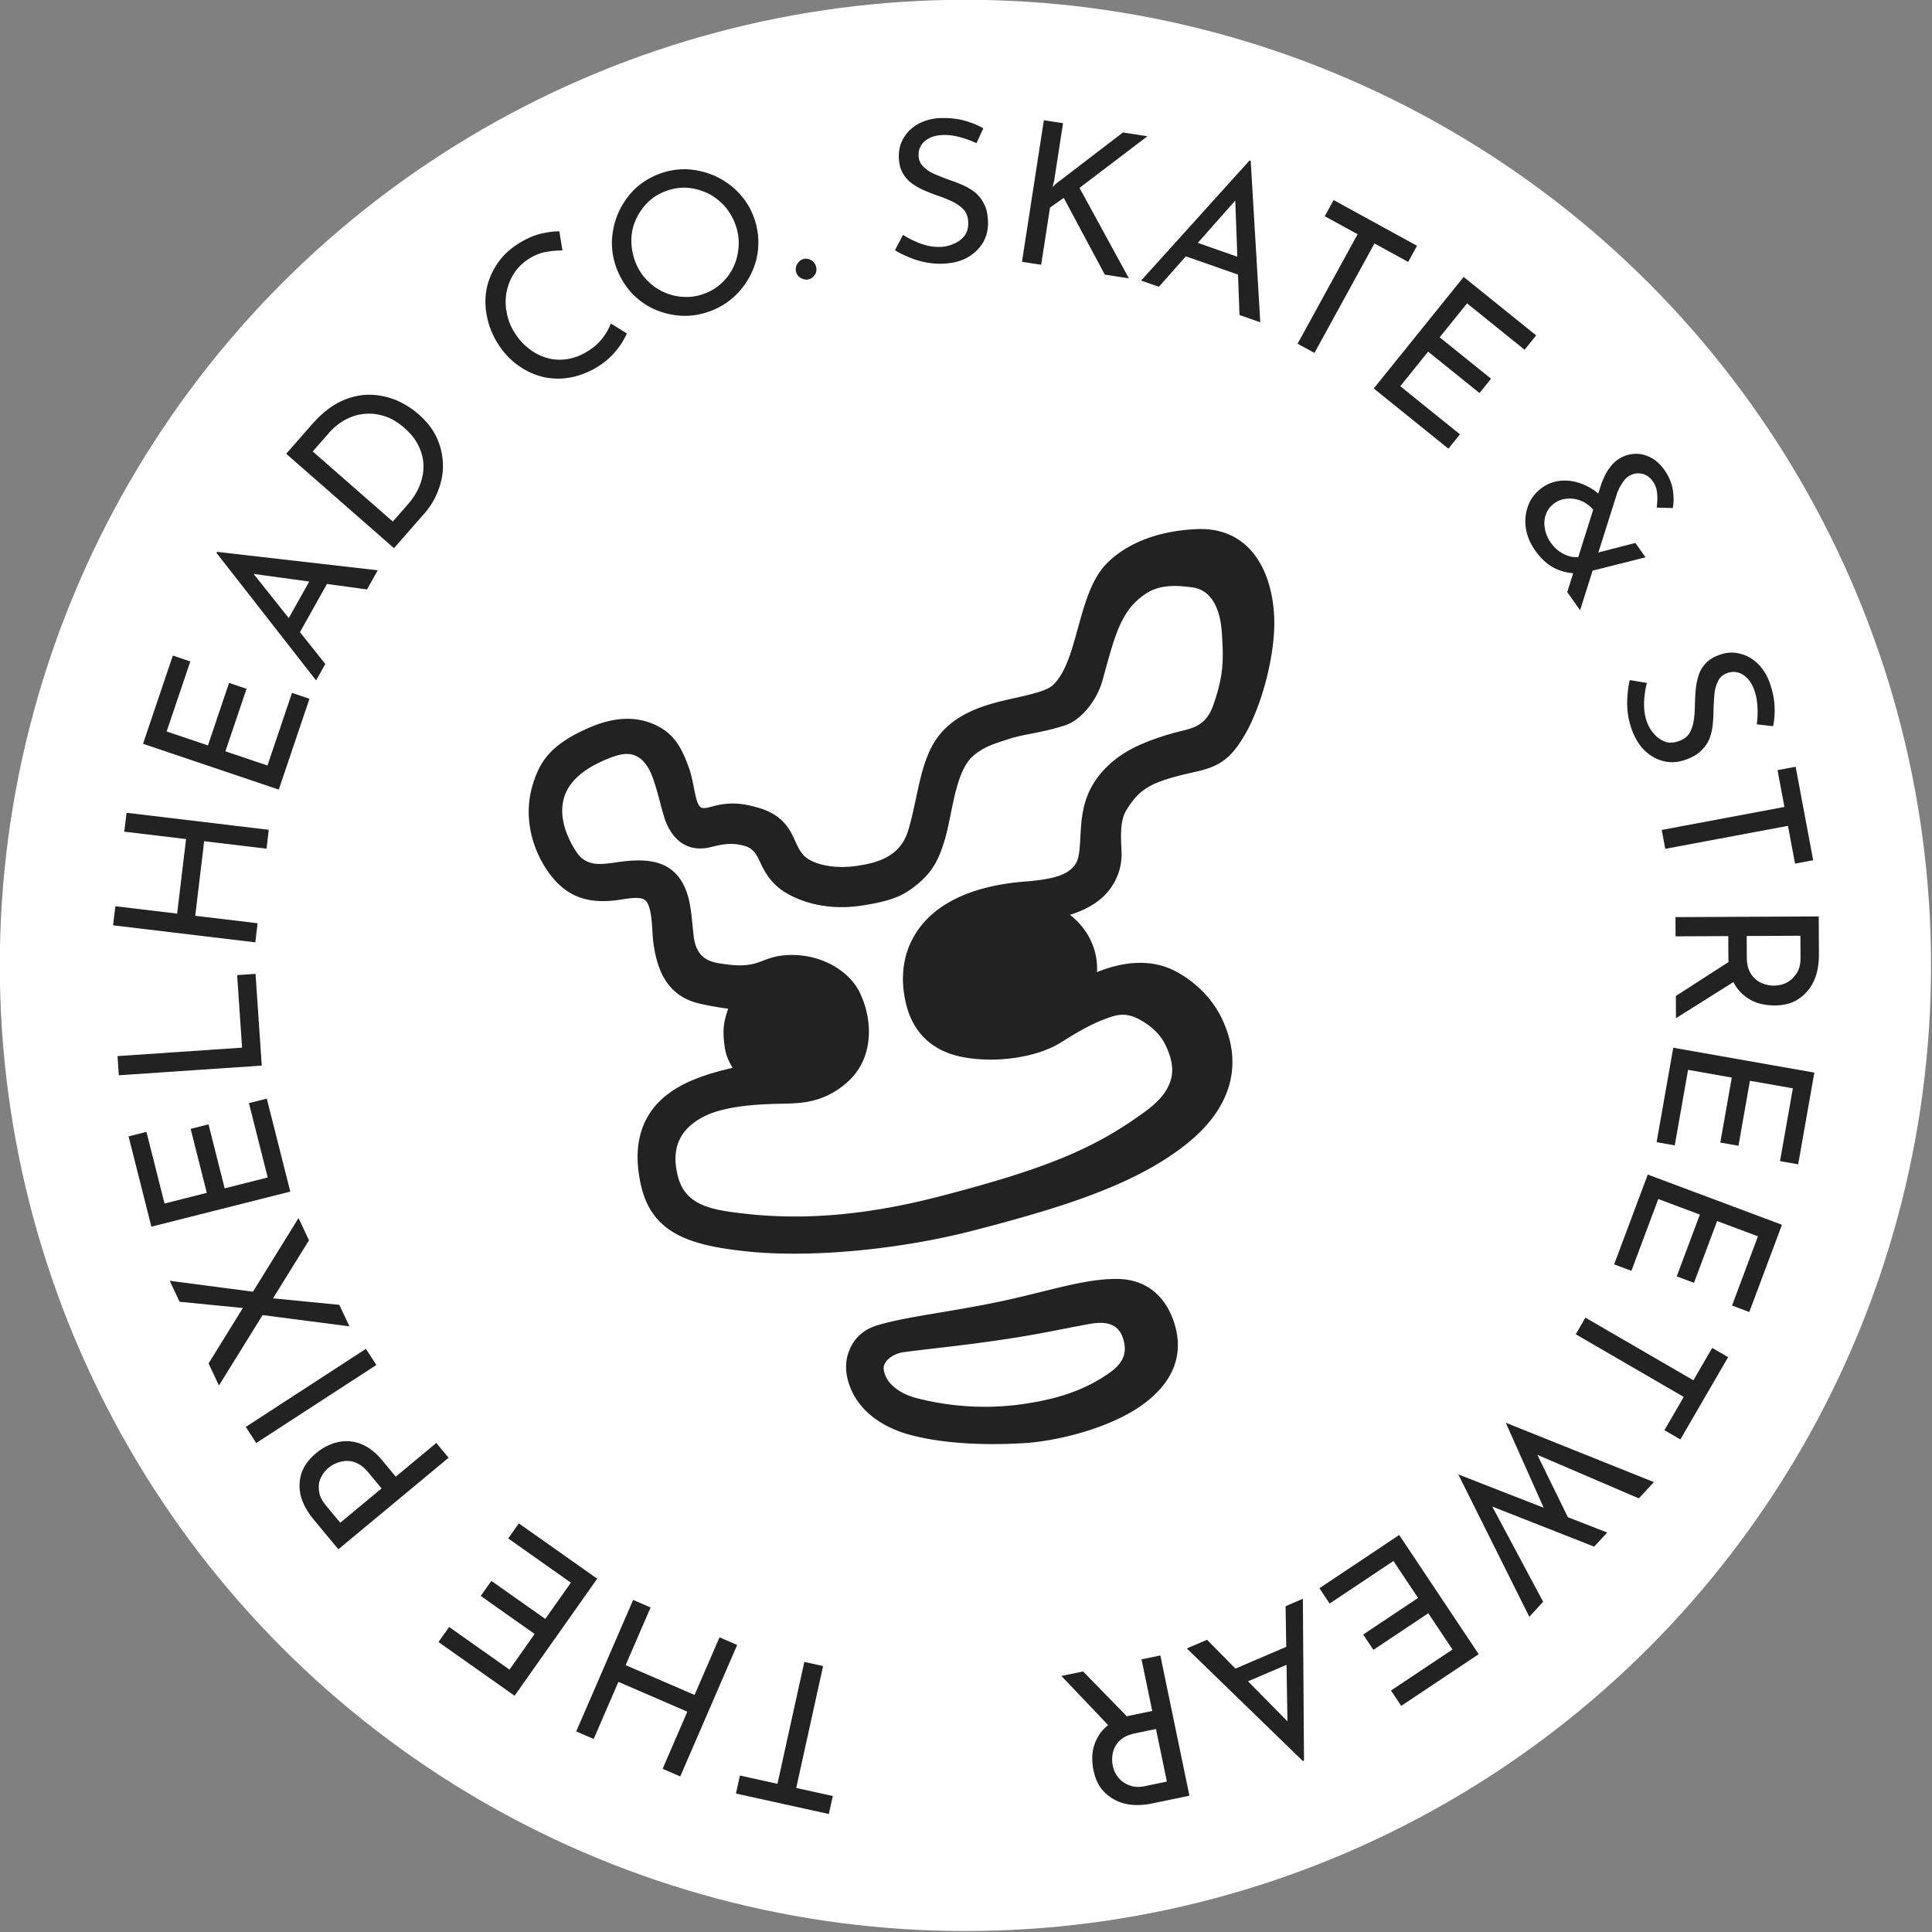 <svg xmlns="http://www.w3.org/2000/svg" fill-rule="evenodd" stroke-linejoin="round" stroke-miterlimit="2" clip-rule="evenodd" viewBox="0 0 1560 1560">
    <rect x="0" y="0" width="1560" height="1560" fill="#808080" stroke="none"/>
    <circle cx="1209.54" cy="1218.93" r="793.989" fill="#fff" transform="matrix(.982 0 0 .982 -408.233 -417.457)"/>
    <path fill="#222" fill-rule="nonzero" d="M669.245 1464.72l-75-16.53 3.203-14.532 30.312 6.68 21.696-98.437 15.156 3.34-21.696 98.438 29.532 6.509-3.203 14.531zM465.283 1398.033l45.946-106.165 14.096 6.1-20.145 46.548 55.652 24.085 20.145-46.548 14.244 6.164-45.946 106.165-14.243-6.164 19.954-46.107-55.652-24.085-19.954 46.107-14.097-6.1zM415.505 1369.235l-61.44-43.36 8.58-12.157 48.76 34.411 20.296-28.76-43.53-30.72 8.579-12.158 43.531 30.721 20.665-29.282-50.59-35.703 8.58-12.157 63.27 44.652-66.7 94.513zM253.498 1227.224c-5.418-6.524-8.91-12.983-10.6-19.275-1.566-6.395-1.33-12.622.585-18.58 2.018-5.835 6.043-11.257 11.828-16.061 3.57-2.965 7.425-5.335 11.791-7.089 4.244-1.652 8.65-2.607 13.3-2.518 4.875.111 9.544 1.225 14.313 3.712 4.77 2.487 9.413 6.326 13.91 11.742l10.938 13.17 32.742-27.19 9.916 11.94-88.994 73.905-19.729-23.756zm43.783-38.44c-2.965-3.57-5.931-5.889-8.981-7.308-3.05-1.419-5.958-1.915-8.806-1.838-2.97.18-5.533.85-8.013 1.871-2.48 1.02-4.409 2.205-6.009 3.534a24.218 24.218 0 00-4.946 5.564c-1.336 2.148-2.466 4.543-2.942 7.226-.374 2.806-.173 5.552.456 8.564.856 3.033 2.612 6.15 5.27 9.35l11.449 13.787 33.357-27.702-10.835-13.047zM206.908 1165.18l-8.457-13.013 96.996-63.037 8.457 13.014zM176.784 1118.73l-8.372-17.81 72.638-117.41 8.44 17.957-72.706 117.264zm105.374-47.757l-73.991-9.6 10.413-13.203 55.41 5.426 8.168 17.377zm-82.462-14.458L145 1051.107l-7.962-16.942 70.848 9.308-8.19 13.042zM122.228 990.48l-18.414-72.911 14.427-3.644 14.614 57.863 34.128-8.62-13.047-51.657 14.427-3.644 13.047 51.658 34.75-8.776-15.163-60.035 14.427-3.644 18.963 75.082-112.159 28.327zM95.94 868.244l-1.05-15.485 100.569-6.823-3.975-58.585 14.846-1.007 5.025 74.07-115.415 7.83zM102.172 656.276l114.86 13.745-1.824 15.251-50.361-6.026-7.205 60.21 50.36 6.027-1.843 15.41-114.861-13.745 1.844-15.41 49.884 5.97 7.205-60.211-49.884-5.97 1.825-15.25zM115.502 600.556l24.068-71.245 14.098 4.763-19.102 56.54 33.349 11.267 17.053-50.478 14.097 4.763-17.053 50.477 33.955 11.471 19.818-58.663 14.097 4.763-24.785 73.366-109.595-37.024zM255.242 549.397l-80.43-102.969.469-.837 129.747 14.873-8.675 15.497L194 461.938l-.89-13.15 69.556 87.346-7.425 13.263zm-23.794-47.243l21.024-37.555 14.228 2.097-25.713 45.933-9.54-10.475zM318.143 442.605l-87.036-76.201 20.763-23.715c7.483-8.547 15.237-14.731 23.26-18.552 7.918-3.7 15.625-5.46 23.226-5.397 7.601.063 14.735 1.63 21.493 4.356 6.772 2.953 12.807 6.747 17.983 11.28 6.62 5.796 11.571 12.044 14.745 18.863 3.174 6.82 4.782 13.97 5.036 21.21.254 7.24-.983 14.238-3.694 21.221-2.38 6.848-6.265 13.228-11.324 19.007l-24.452 27.928zm-.972-21.479l12.226-13.964c4.216-4.815 7.393-9.902 9.532-15.26 2.033-5.237 3.149-10.64 3.015-16.073-.134-5.434-1.502-10.672-4-15.836-2.496-5.163-6.213-9.906-11.269-14.332-5.417-4.743-10.85-8.01-16.403-9.683-5.674-1.778-11.152-2.321-16.556-1.736-5.404.585-10.507 2.285-15.324 4.872a49.65 49.65 0 00-12.691 10.367l-13.175 15.048 64.645 56.597zM506.176 269.262c-.927 2.113-2.306 4.706-4.273 7.866-1.967 3.159-4.51 6.307-7.545 9.58-3.169 3.36-6.952 6.352-11.399 9.199-7.632 4.697-15.232 7.663-22.935 8.986-7.703 1.322-15.287 1.049-22.311-.723-7.025-1.772-13.623-4.957-19.71-9.419-6-4.327-11.269-9.884-15.496-16.486-4.66-7.276-7.76-14.79-9.218-22.407-1.678-7.665-1.76-15.211-.382-22.554 1.465-7.207 4.342-13.99 8.632-20.345 4.154-6.27 9.846-11.625 16.852-16.111 5.794-3.71 11.702-6.353 17.367-7.89 5.751-1.403 11.136-2.191 15.885-2.192l2.51 15.492c-3.816-.026-8.172.293-12.98 1.091-4.943.885-9.638 2.752-14.354 5.771-4.716 3.02-8.693 6.897-11.662 11.458-2.97 4.56-5.017 9.672-6.094 15.11-1.077 5.44-1.049 11.122.133 16.825.961 5.654 3.124 11.109 6.489 16.364 3.364 5.255 7.365 9.723 11.964 13.048 4.55 3.546 9.478 5.9 14.734 7.285 5.256 1.384 10.533 1.615 16.188.654 5.654-.96 11.11-3.124 16.634-6.66 4.985-3.193 8.78-6.763 11.738-10.747 2.959-3.984 4.936-7.72 6.288-11.246l12.945 8.05zM498.046 217.107c-2.885-7.462-4.104-15.053-3.957-22.658.388-7.87 2.018-15.19 5.072-22.375 3.112-7.035 7.374-13.315 12.787-18.839 5.619-5.432 12.205-9.694 19.816-12.636 7.61-2.943 15.202-4.163 23.014-3.924 7.72.446 15.098 2.225 22.283 5.28 7.093 3.26 13.373 7.523 18.805 13.142 5.374 5.47 9.579 11.907 12.464 19.368 2.942 7.611 4.22 15.352 3.98 23.163a56.504 56.504 0 01-5.187 22.077c-3.261 7.093-7.58 13.224-13.05 18.598-5.62 5.432-12.057 9.636-19.668 12.58-7.61 2.942-15.293 4.368-23.105 4.13-7.663-.297-14.983-1.927-21.961-4.89-6.978-2.962-13.108-7.282-18.69-12.844-5.282-5.677-9.544-12.263-12.603-20.172zm14.981-5.621c2.193 5.67 5.315 10.64 9.25 14.607 3.994 4.117 8.56 7.497 13.734 9.786 5.173 2.288 10.506 3.657 16.238 3.842 5.79.335 11.418-.64 17.088-2.833 5.522-2.135 10.341-5.2 14.4-9.342 4.117-3.993 7.142-8.594 9.28-13.71 2.14-5.115 3.244-10.688 3.43-16.42.242-5.584-.79-11.36-3.04-17.18-2.193-5.671-5.315-10.64-9.366-14.906-3.994-4.117-8.56-7.497-13.734-9.786-5.173-2.288-10.505-3.657-16.296-3.991-5.732-.185-11.36.79-16.88 2.924-5.672 2.193-10.491 5.257-14.55 9.4-4.06 4.143-7.084 8.743-9.372 13.916-2.288 5.174-3.393 10.747-3.429 16.422a48.021 48.021 0 003.247 17.271zM642.743 219.198c-.533-2.34-.024-4.425 1.301-6.532 1.361-1.951 3.055-3.158 5.084-3.62 1.872-.426 3.921-.073 5.993 1.097 2.107 1.325 3.313 3.02 3.846 5.36.569 2.495.25 4.701-1.146 6.496-1.36 1.95-3.055 3.157-4.927 3.584-2.028.462-4.077.108-6.149-1.061-2.036-1.013-3.434-2.828-4.002-5.324zM788.456 115.641c-4.067-1.945-8.443-3.56-13.128-4.845-4.686-1.285-9.35-1.93-13.827-1.781-6.237.208-10.986 1.807-14.568 4.808-3.582 3-5.373 6.902-5.214 11.7.123 3.678 1.343 6.679 3.822 8.997 2.484 2.479 5.597 4.617 9.493 6.248 3.897 1.631 7.953 3.257 12.164 4.718 3.726 1.316 7.292 2.638 10.868 4.28 3.577 1.642 6.844 3.614 9.808 6.077 2.804 2.468 5.149 5.592 6.87 9.217 1.882 3.619 2.836 8.23 3.023 13.827.202 6.076-1.05 11.721-3.924 16.78-3.033 5.063-7.218 9.205-12.719 12.27-5.5 3.064-12.17 4.727-20.005 4.988-5.117.17-9.936-.31-14.61-1.274a65.35 65.35 0 01-13.108-4.206c-4.056-1.626-7.638-3.428-10.745-5.406l6.471-12.382c2.617 1.674 5.554 3.337 8.966 4.824 3.416 1.648 6.817 2.815 10.532 3.812 3.71.837 7.244 1.2 10.602 1.088 3.678-.123 7.175-.88 10.645-2.436 3.635-1.402 6.445-3.576 8.753-6.375 2.308-2.798 3.305-6.513 3.15-11.15-.133-3.999-1.199-7.165-3.368-9.814-2.164-2.49-5.117-4.632-8.54-6.44-3.416-1.647-7.152-3.283-11.038-4.595-3.726-1.316-7.452-2.633-11.189-4.27-3.73-1.476-7.318-3.438-10.596-5.73-3.273-2.132-5.933-5.085-7.969-8.54-2.036-3.454-3.14-7.74-3.304-12.697-.203-6.076 1.06-11.401 3.95-15.98 2.724-4.733 6.605-8.384 11.631-11.273 5.032-2.73 10.901-4.366 17.452-4.744 7.516-.25 14.104.491 19.92 2.058 5.655 1.573 10.847 3.641 15.255 6.216l-5.523 12.03zM851.253 145.483l-1.355 5.62 2.496-2.53 54.357-41.623 19.766 3.055-54.857 41.71 39.872 73.028-19.45-3.007-33.164-61.954-11.087 7.838-7.138 46.172-15.496-2.395L842.87 97.074l15.496 2.396-7.113 46.013zM921.424 226.527l87.553-96.986.906.317 7.73 130.369-16.762-5.873-3.841-103.237 12.8-3.144-74.04 83.58-14.346-5.026zm42.431-31.587l40.62 14.231.388 14.377-49.68-17.405 8.672-11.203zM1076.837 161.537l67.352 36.905-7.15 13.05-27.222-14.916-48.438 88.399-13.61-7.458 48.437-88.4-26.52-14.53 7.15-13.05zM1181.84 223.618l58.545 47.197-9.34 11.584-46.462-37.456-22.092 27.404 41.48 33.44-9.339 11.584-41.48-33.44-22.493 27.903 48.206 38.862-9.339 11.584-60.289-48.602 72.603-90.06zM1275.857 492.719l-10.387-14.602 27.661-87.812c.617-1.617 1.532-3.642 2.616-5.984a35.46 35.46 0 014.272-6.966c1.66-2.36 3.599-4.327 5.945-5.996 3.781-2.69 7.95-4.282 12.509-4.775 4.558-.493 9.02.26 13.48 2.389 4.367 1.998 8.378 5.428 11.902 10.383 3.617 5.084 5.913 10.52 6.832 15.953.827 5.302.892 10.362.009 14.917l-13.02-.36c.623-4.37.723-8.369.303-11.996-.328-3.498-1.531-6.57-3.293-9.046-2.69-3.781-5.997-5.945-9.697-6.455-3.923-.547-7.403.358-10.663 2.677-1.564 1.113-2.85 2.617-4.082 4.474-1.231 1.858-2.071 3.437-2.873 4.793-.617 1.617-.991 2.472-1.29 2.88l-30.224 95.526zm11.427-79.994c-1.762-2.477-3.953-4.453-6.535-6.15a23.923 23.923 0 00-8.363-3.476c-2.993-.62-5.839-.756-8.797-.222-3.051.403-5.9 1.644-8.377 3.406-3.39 2.412-5.739 5.457-6.918 9.045-1.402 3.55-1.595 7.418-.896 11.437a27.505 27.505 0 004.74 11.355c2.318 3.26 4.973 5.887 7.778 7.622 2.675 1.828 5.685 3.024 8.548 3.737 3.124.527 5.877.532 8.482.053l-1.29 13.092c-5.972.714-12.22-.34-18.65-3.03-6.523-2.822-12.224-7.8-17.325-14.97-4.173-5.867-6.802-12.047-7.664-18.503-.861-6.456-.199-12.425 2.026-18.13 2.224-5.706 5.897-10.48 11.243-14.282 4.042-2.875 8.472-4.652 13.29-5.33 4.82-.68 9.58-.336 14.413.939a45.167 45.167 0 0113.325 6.033 44.362 44.362 0 0110.694 10.065l-9.724 7.31zm33.188 25.676l8.254 11.604-49.964 12.57-.756-13.208 42.466-10.966zM1418.554 584.862c.587-4.47.764-9.132.53-13.984-.232-4.853-1.067-9.487-2.599-13.697-2.133-5.864-5.127-9.882-9.092-12.356-3.965-2.473-8.23-2.965-12.74-1.324-3.459 1.258-5.933 3.35-7.367 6.426-1.586 3.13-2.651 6.754-2.992 10.964-.341 4.21-.628 8.571-.709 13.027-.095 3.95-.245 7.751-.695 11.66-.45 3.91-1.311 7.629-2.732 11.21-1.476 3.432-3.717 6.63-6.628 9.393-2.857 2.912-6.944 5.25-12.206 7.165-5.714 2.078-11.469 2.64-17.17 1.479-5.755-1.311-10.99-4.004-15.612-8.281-4.62-4.278-8.271-10.101-10.952-17.469-1.75-4.811-2.79-9.54-3.324-14.284a65.351 65.351 0 01-.07-13.765c.286-4.361.886-8.325 1.802-11.893l13.78 2.308c-.78 3.007-1.449 6.315-1.804 10.02-.505 3.76-.559 7.354-.353 11.195.356 3.787 1.108 7.259 2.257 10.416 1.258 3.459 3.063 6.548 5.62 9.363 2.461 3.02 5.4 5.016 8.777 6.342 3.377 1.325 7.218 1.12 11.578-.467 3.76-1.368 6.438-3.364 8.283-6.249 1.695-2.83 2.815-6.302 3.47-10.116.506-3.76.901-7.82.942-11.92.095-3.95.19-7.901.586-11.961.245-4.005.996-8.024 2.157-11.852 1.011-3.773 2.993-7.218 5.644-10.226 2.652-3.008 6.383-5.387 11.044-7.083 5.714-2.079 11.168-2.53 16.417-1.206 5.345 1.12 10.021 3.676 14.328 7.557 4.156 3.937 7.533 9.008 9.926 15.118 2.571 7.066 3.912 13.56 4.228 19.574.26 5.864-.094 11.442-1.173 16.431l-13.15-1.515zM1449.898 619.114l14.142 75.487-14.626 2.74-5.716-30.51-99.076 18.562-2.858-15.254 99.076-18.562-5.568-29.723 14.626-2.74zM1468.697 770.705c.028 5.92-.746 11.363-2.162 16.33-1.577 4.968-3.796 9.298-6.82 12.833-3.022 3.694-6.847 6.752-11.158 8.853-4.47 2.101-9.585 3.085-15.505 3.114-4.64.022-9.123-.597-13.449-1.856a34.919 34.919 0 01-11.872-6.664c-3.694-3.023-6.593-7.009-8.857-11.958-2.103-4.95-3.253-11.185-3.287-18.385l-.082-17.12-42.56.203-.073-15.52 115.679-.55.146 30.72zm-58.232 1.877c.022 4.64.68 8.476 2.135 11.51 1.454 3.033 3.225 5.264 5.473 7.014 2.089 1.75 4.494 2.858 7.058 3.646a23.965 23.965 0 007.205 1.086c2.4-.012 4.798-.343 7.355-1.155 2.396-.812 4.79-2.103 6.861-3.873a25.378 25.378 0 005.247-6.905c1.427-2.887 2.05-6.41 2.031-10.41l-.085-17.92-43.36.207.08 16.8zm-8.71 19.081l-48.495 30.471-.085-17.92 48.013-30.948.568 18.397zM1465.003 866.088l-13.063 74.057-14.654-2.585 10.367-58.773-34.664-6.115-9.256 52.47-14.654-2.585 9.256-52.47-35.295-6.226-10.757 60.979-14.653-2.585 13.452-76.262 113.921 20.095zM1438.838 988.954l-26.363 70.427-13.935-5.216 20.922-55.893-32.967-12.34-18.678 49.899-13.936-5.216 18.679-49.9-33.566-12.564-21.707 57.99-13.936-5.216L1330.5 948.4l108.34 40.554zM1395.38 1095.847l-38.549 66.425-12.87-7.469 15.58-26.846-87.182-50.595 7.79-13.424 87.182 50.595 15.179-26.155 12.87 7.47zM1335.46 1196.717l-12.171 13.152-86.122-36.971 2.67-1.236 27.909 57.002-20.274-8.952-31.618-70.897 119.606 47.902zm-37.71 40.748l-10.54 11.391-86.922-34.223 2.643-1.914 43.091 80.644-11.193 12.095-57.328-114.964 120.25 46.971zM1193.988 1335.673l-62.558 41.733-8.258-12.378 49.647-33.12-19.534-29.283-44.323 29.568-8.258-12.378 44.323-29.568-19.89-29.815-51.51 34.363-8.258-12.378 64.421-42.976 64.198 96.232zM1052.015 1290.95l.901 130.656-.883.378-93.724-90.948 16.329-6.985 72.537 73.56-7.318 10.96-1.817-111.643 13.975-5.978zm-9.972 51.949l-39.57 16.928-9.994-10.343 48.397-20.704 1.167 14.119zM930.33 1456.202c-5.797 1.202-11.286 1.522-16.435 1.12-5.182-.56-9.866-1.877-13.93-4.14-4.22-2.229-7.977-5.372-10.89-9.18-2.946-3.964-4.926-8.783-6.127-14.58-.942-4.543-1.225-9.06-.849-13.55a34.919 34.919 0 014.177-12.957c2.23-4.22 5.562-7.853 9.964-11.053 4.435-3.043 10.317-5.407 17.367-6.868l16.764-3.475-8.64-41.674 15.198-3.15 23.481 113.271-30.08 6.236zm-13.389-56.703c-4.543.942-8.173 2.348-10.858 4.375-2.684 2.027-4.52 4.205-5.789 6.756-1.301 2.394-1.91 4.971-2.174 7.64-.264 2.67-.09 5.084.365 7.278a24.218 24.218 0 002.59 6.98c1.27 2.187 3.011 4.277 5.157 5.957a25.378 25.378 0 007.808 3.773c3.113.826 6.69.738 10.606-.074l17.547-3.638-8.802-42.457-16.45 3.41zm-20.43-4.752l-39.484-41.489 17.547-3.638 39.857 40.922-17.92 4.205z"/>
    <g>
        <path fill="#222" d="M684.806 1115.079c6.198 22.206 25.697 37.282 51.487 43.892 30.847 7.9 66.96 7.769 91.232 6.253 25.301-1.581 69.022-11.762 95.822-31.55 22.328-16.48 34.011-38.91 24.272-66.988-7.434-21.435-23.109-33.81-45.717-34.014-27.023-.237-58.469 10.86-96.597 18.714-41.296 8.5-72.176 11.511-96.075 18.483-13.246 3.861-19.997 11.696-23.634 20.96-2.756 7.018-3.37 15.005-.79 24.25zm28.809-8.85c-1.281-7.789 8.735-13.449 15.813-14.391 24.482-3.268 45.78-5.015 81.666-10.392 29.342-4.395 47.332-8.56 68.496-12.4 13.304-2.413 23.06-.343 27.016 11.07 4.415 12.73-.456 21.125-10.735 28.373-21.632 15.248-44.873 21.712-71.06 25.39-27.57 3.867-56.77 2.2-84.295-4.85-13.152-3.368-24.993-11.203-26.901-22.8zM565.727 651.783c-4.86-4.024-4.855-19.327-9.708-32.544-5.347-14.56-10.867-25.207-23.6-32.224-12.613-6.95-30.625-10.636-56.108.314-31.164 13.391-40.08 26.968-45.834 45.23-8.639 27.42-.118 52.707 10.431 68.865 15.691 24.031 34.605 27.82 55.398 25.647 7.118-.743 19.422-3.908 24.332-.432 6.267 4.439 5.758 24.98 6.728 32.909 2.88 23.537 11.028 44.37 36.945 50.674 10.757 2.616 23.663 4.276 23.663 4.276-3.03 9.036-4.378 14.593-3.484 25.103.93 10.93 2.74 15.085 7.013 22.621-18.708 4.407-40.257 10.638-55.655 23.975-16.658 14.429-26.154 37.062-18.101 71.592 8.991 38.557 40.307 47.671 83.095 52.434 54.656 6.087 128.29-1.827 185.634-16.74 72.414-18.831 131.311-37.168 172.55-70.542 33.137-26.812 46.079-61.43 27.708-100.232-9.337-19.72-25.798-32.502-38.225-38.814-18.894-9.598-40.071-7.522-59.781-.087-.984.37-1.964.755-2.938 1.15a53.448 53.448 0 00-1.452-15.45c-3.008-12.3-10.256-22.9-20.36-30.847 15.565-4.854 24.942-11.79 30.802-18.935 8.233-10.037 11.288-21.356 10.8-32.189-.533-11.86-1.45-24.72 3.971-33.496 11.073-17.928 20.449-22.992 55.497-30.774 19.557-4.341 28.69-10.442 40.083-29.955 14.339-24.543 25.739-68.495 23.55-98.318-2.898-39.525-23.049-69.334-62.058-67.764-34.422 1.386-58.843 13.248-73.128 27.897-23.769 24.37-22.404 77.757-43.036 97.797-6.452 6.268-25.199 9.048-42.966 13.494-16.64 4.165-34.688 10.64-47.478 25.251-17.418 19.9-18.288 51.454-26.758 79.132-6.55 21.405-25.905 26.108-41.45 28.358-20.749 3.002-36.24-2.215-42.014-7.697-4.762-4.52-6.66-10.394-9.522-16.266-4.705-9.65-11.666-18.106-27.316-22.795-14.34-4.296-23.026-4.24-32.483-2.483-5.707 1.06-12.304 3.886-14.745 1.865zm68.484 239.359c14.239-.391 31.612-1.27 49.637-17.018 21.64-18.907 21.54-49.757 10.208-73-8.096-16.607-30.194-30.839-56.854-29.994-23.486.744-22.492 11.737-52.374 7.298-8.755-1.3-22.45-2.21-24.758-22.88-1.195-10.696-1.876-21.684-4.2-30.62-2.381-9.155-6.54-16.607-12.73-21.819-10.75-9.052-25.977-9.441-42.849-7.189-5.36.716-11.031 1.754-16.573 1.68-6.785-.092-13.353-2.115-18.437-9.9-6.51-9.97-14.952-27.36-9.622-44.278 3.56-11.296 13.591-21.549 32.865-29.83 12.37-5.315 19.242-6.08 25.5-2.968 6.123 3.045 10.296 9.864 12.812 16.718 5.5 14.981 8.081 31.458 12.424 39.937 4.06 7.929 8.643 12.079 13.067 14.53 5.277 2.925 10.905 3.806 17.482 3.004 6.996-.854 17.407-6 31.772-1.676 7.33 2.207 9.976 8.237 12.128 12.888 3.307 7.151 7.235 14.22 14.544 20.378 9.566 8.06 33.319 19.759 66.529 14.964 27.642-3.992 36.15-9.502 45.26-16.801 13.433-10.766 18.431-21.546 23.018-37.263 6.395-21.914 8.149-55.172 23.565-67.681 8.692-7.054 16.594-9.148 26.454-12.447 14.58-4.878 26.832-4.984 46.959-11.502 13.015-4.214 25.539-20.207 29.883-35.336 7.624-26.553 12.35-50.064 26.857-64.143 11.44-11.1 22.418-15.327 46.471-11.823 13.91 2.026 21.772 15.483 23.241 35.498 1.733 23.586 1.364 36.316-6.945 59.828-5.555 15.732-15.894 18.184-25.554 20.523-13.225 3.204-24.588 7.206-33.906 11.363-12.679 5.656-21.929 12.693-28.754 20.078-12.13 13.13-16.702 26.764-18.186 42.757-1.446 15.578-.524 27.477-5.108 33.85-5.818 8.088-16.84 11.68-40.36 13.533-43.564 3.431-69.389 17.79-83.47 35.15-15.574 19.197-18.117 42.942-12.169 65.291 6.879 25.844 25.38 38.116 47.724 41.747 28.055 4.557 58.618-1.002 76.541-12.032 9.543-5.872 22.819-14.605 38.826-20.224 5.923-2.078 13.507-4.358 23.496.715 7.109 3.61 17.216 10.324 22.558 21.604 4.354 9.19 6.04 16.93 5.026 23.97-1.562 10.777-8.834 20.179-21.3 29.307-39.851 29.181-77.565 45.88-168.022 69.16-51.695 13.306-103.343 19.308-154.007 13.669-27.453-3.056-49.462-6.08-55.623-30.723-6.358-25.43 4.588-39.308 20.98-47.826 19.826-10.3 54.935-10.164 65.974-10.467z"/>
    </g>
</svg>